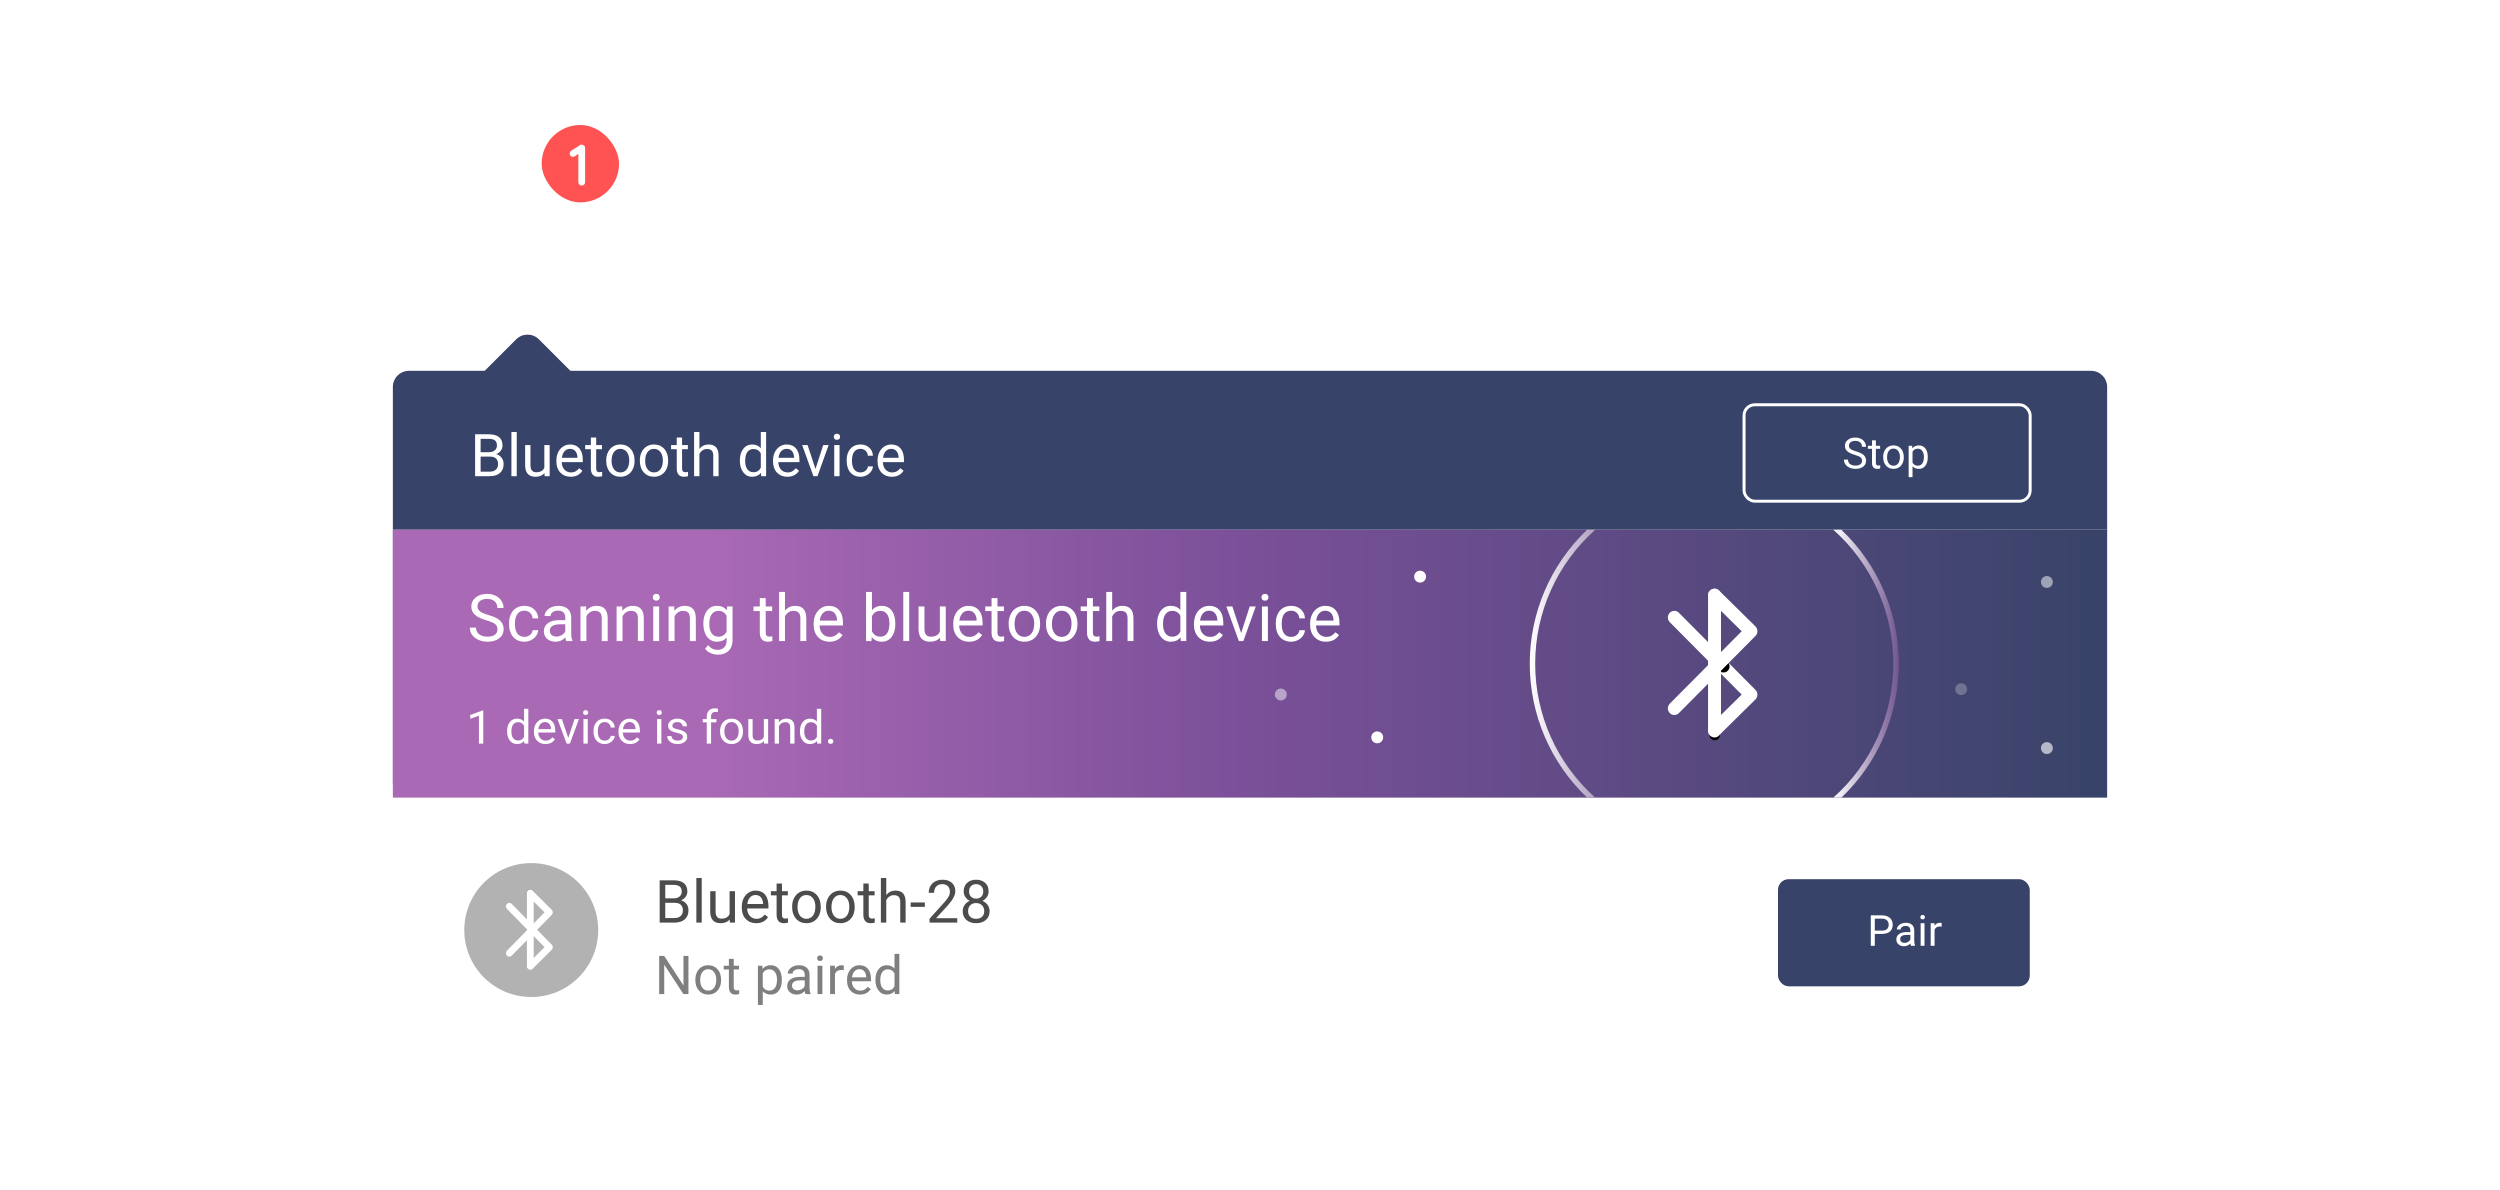 <?xml version="1.0" encoding="UTF-8"?>
<svg width="420px" height="200px" viewBox="0 0 420 200" version="1.1" xmlns="http://www.w3.org/2000/svg" xmlns:xlink="http://www.w3.org/1999/xlink">
    <!-- Generator: Sketch 46.2 (44496) - http://www.bohemiancoding.com/sketch -->
    <title>genius_pic_bluetooth</title>
    <desc>Created with Sketch.</desc>
    <defs>
        <path d="M0,0 L288,0 L288,87.24 L288,87.24 C288,88.731 286.791,89.94 285.3,89.94 L2.7,89.94 L2.7,89.94 C1.209,89.94 2.45604601e-14,88.731 1.64313008e-14,87.24 L0,0 Z" id="path-1"></path>
        <linearGradient x1="100%" y1="50%" x2="18.178%" y2="50%" id="linearGradient-3">
            <stop stop-color="#374368" offset="0%"></stop>
            <stop stop-color="#7C509A" offset="62.493%"></stop>
            <stop stop-color="#AA69B5" offset="100%"></stop>
        </linearGradient>
        <rect id="path-4" x="0" y="0" width="288" height="45"></rect>
        <linearGradient x1="53.73%" y1="0%" x2="4.963%" y2="97.181%" id="linearGradient-6">
            <stop stop-color="#FFFFFF" offset="0%"></stop>
            <stop stop-color="#FFFFFF" offset="100%"></stop>
        </linearGradient>
        <rect id="path-7" x="6.974" y="21.448" width="1.785" height="3.024" rx="0.892"></rect>
        <filter x="-196.1%" y="-82.7%" width="492.2%" height="331.5%" filterUnits="objectBoundingBox" id="filter-8">
            <feOffset dx="0" dy="1" in="SourceAlpha" result="shadowOffsetOuter1"></feOffset>
            <feGaussianBlur stdDeviation="1" in="shadowOffsetOuter1" result="shadowBlurOuter1"></feGaussianBlur>
            <feColorMatrix values="0 0 0 0 0   0 0 0 0 0   0 0 0 0 0  0 0 0 0.5 0" type="matrix" in="shadowBlurOuter1"></feColorMatrix>
        </filter>
        <rect id="path-9" x="6.974" y="8.848" width="1.785" height="3.024" rx="0.892"></rect>
        <filter x="-196.1%" y="-82.7%" width="492.2%" height="331.5%" filterUnits="objectBoundingBox" id="filter-10">
            <feOffset dx="0" dy="1" in="SourceAlpha" result="shadowOffsetOuter1"></feOffset>
            <feGaussianBlur stdDeviation="1" in="shadowOffsetOuter1" result="shadowBlurOuter1"></feGaussianBlur>
            <feColorMatrix values="0 0 0 0 0   0 0 0 0 0   0 0 0 0 0  0 0 0 0.5 0" type="matrix" in="shadowBlurOuter1"></feColorMatrix>
        </filter>
        <rect id="path-11" x="7.458" y="11.001" width="2.071" height="2.447" rx="1.035"></rect>
        <filter x="-386.4%" y="-286.1%" width="872.7%" height="753.9%" filterUnits="objectBoundingBox" id="filter-12">
            <feOffset dx="0" dy="1" in="SourceAlpha" result="shadowOffsetOuter1"></feOffset>
            <feGaussianBlur stdDeviation="2.5" in="shadowOffsetOuter1" result="shadowBlurOuter1"></feGaussianBlur>
            <feColorMatrix values="0 0 0 0 0   0 0 0 0 0   0 0 0 0 0  0 0 0 0.5 0" type="matrix" in="shadowBlurOuter1"></feColorMatrix>
        </filter>
        <linearGradient x1="50%" y1="4.009%" x2="50%" y2="94.949%" id="linearGradient-13">
            <stop stop-color="#FFFFFF" offset="0%"></stop>
            <stop stop-color="#FFFFFF" offset="100%"></stop>
        </linearGradient>
        <rect id="path-14" x="7.578" y="0.307" width="1.53" height="3.276" rx="0.765"></rect>
        <filter x="-228.8%" y="-76.3%" width="557.5%" height="313.7%" filterUnits="objectBoundingBox" id="filter-15">
            <feOffset dx="0" dy="1" in="SourceAlpha" result="shadowOffsetOuter1"></feOffset>
            <feGaussianBlur stdDeviation="1" in="shadowOffsetOuter1" result="shadowBlurOuter1"></feGaussianBlur>
            <feColorMatrix values="0 0 0 0 0   0 0 0 0 0   0 0 0 0 0  0 0 0 0.5 0" type="matrix" in="shadowBlurOuter1"></feColorMatrix>
        </filter>
        <rect id="path-16" x="7.684" y="10.946" width="1.94" height="3.276" rx="0.97"></rect>
        <filter x="-180.4%" y="-76.3%" width="460.8%" height="313.7%" filterUnits="objectBoundingBox" id="filter-17">
            <feOffset dx="0" dy="1" in="SourceAlpha" result="shadowOffsetOuter1"></feOffset>
            <feGaussianBlur stdDeviation="1" in="shadowOffsetOuter1" result="shadowBlurOuter1"></feGaussianBlur>
            <feColorMatrix values="0 0 0 0 0   0 0 0 0 0   0 0 0 0 0  0 0 0 0.5 0" type="matrix" in="shadowBlurOuter1"></feColorMatrix>
        </filter>
        <linearGradient x1="58.991%" y1="6.569%" x2="0%" y2="96.769%" id="linearGradient-18">
            <stop stop-color="#FFFFFF" offset="0%"></stop>
            <stop stop-color="#FFFFFF" offset="100%"></stop>
        </linearGradient>
        <linearGradient x1="180.836%" y1="40.174%" x2="0%" y2="40.174%" id="linearGradient-19">
            <stop stop-color="#71568F" offset="0%"></stop>
            <stop stop-color="#FFFFFF" offset="100%"></stop>
        </linearGradient>
        <linearGradient x1="0%" y1="50%" x2="100%" y2="50%" id="linearGradient-20">
            <stop stop-color="#71568F" offset="0%"></stop>
            <stop stop-color="#FFFFFF" offset="100%"></stop>
        </linearGradient>
    </defs>
    <g id="slice" stroke="none" stroke-width="1" fill="none" fill-rule="evenodd">
        <g id="genius_pic_bluetooth">
            <g id="Group-32" transform="translate(66, 21)">
                <g id="Form-Base" transform="translate(0, 35)">
                    <path d="M0,33.3 L270,33.3 L270,75.6 L270,75.6 C270,77.091 268.791,78.3 267.3,78.3 L2.7,78.3 L2.7,78.3 C1.209,78.3 1.75020947e-14,77.091 1.73194792e-14,75.6 L0,33.3 Z" id="Base" fill="#4B5266"></path>
                    <path d="M29.828,27.218 L285.3,27.218 C286.791,27.218 288,26.009 288,24.518 L288,24.518 L288,0.218 L0,0.218 L1.73194792e-14,24.518 C1.75020947e-14,26.009 1.209,27.218 2.7,27.218 L15.428,27.218 L20.719,32.509 C21.773,33.564 23.483,33.564 24.537,32.509 L29.341,27.705 L29.828,27.218 Z" id="Top-Bar" fill="#374368" transform="translate(144, 16.759) scale(1, -1) translate(-144, -16.759) "></path>
                </g>
                <g id="Top-Bar" transform="translate(13, 51)" fill="#FFFFFF">
                    <path d="M0.817,8 L0.817,0.962 L3.118,0.962 C3.882,0.962 4.456,1.12 4.841,1.435 C5.226,1.751 5.419,2.219 5.419,2.837 C5.419,3.166 5.325,3.457 5.139,3.71 C4.952,3.963 4.697,4.159 4.375,4.297 C4.755,4.404 5.056,4.606 5.276,4.904 C5.497,5.202 5.607,5.557 5.607,5.97 C5.607,6.601 5.403,7.098 4.994,7.459 C4.584,7.82 4.006,8 3.258,8 L0.817,8 Z M1.745,4.708 L1.745,7.241 L3.277,7.241 C3.709,7.241 4.05,7.129 4.3,6.905 C4.55,6.681 4.674,6.373 4.674,5.979 C4.674,5.132 4.214,4.708 3.292,4.708 L1.745,4.708 Z M1.745,3.964 L3.147,3.964 C3.553,3.964 3.878,3.862 4.121,3.659 C4.364,3.456 4.486,3.181 4.486,2.832 C4.486,2.446 4.373,2.165 4.148,1.989 C3.922,1.813 3.579,1.725 3.118,1.725 L1.745,1.725 L1.745,3.964 Z M7.812,8 L6.917,8 L6.917,0.575 L7.812,0.575 L7.812,8 Z M12.472,7.483 C12.124,7.892 11.613,8.097 10.939,8.097 C10.382,8.097 9.957,7.935 9.666,7.611 C9.374,7.287 9.226,6.808 9.223,6.173 L9.223,2.77 L10.118,2.77 L10.118,6.149 C10.118,6.941 10.44,7.338 11.084,7.338 C11.768,7.338 12.222,7.083 12.448,6.574 L12.448,2.77 L13.342,2.77 L13.342,8 L12.491,8 L12.472,7.483 Z M16.871,8.097 C16.162,8.097 15.585,7.864 15.14,7.398 C14.695,6.932 14.473,6.31 14.473,5.53 L14.473,5.365 C14.473,4.847 14.572,4.383 14.77,3.976 C14.968,3.568 15.246,3.249 15.602,3.019 C15.958,2.788 16.344,2.673 16.759,2.673 C17.439,2.673 17.968,2.897 18.345,3.345 C18.722,3.793 18.911,4.434 18.911,5.269 L18.911,5.641 L15.367,5.641 C15.38,6.157 15.531,6.573 15.819,6.891 C16.108,7.208 16.474,7.367 16.919,7.367 C17.235,7.367 17.502,7.302 17.721,7.173 C17.941,7.044 18.132,6.874 18.297,6.661 L18.843,7.086 C18.405,7.76 17.747,8.097 16.871,8.097 Z M16.759,3.408 C16.398,3.408 16.096,3.539 15.851,3.802 C15.606,4.064 15.454,4.433 15.396,4.906 L18.016,4.906 L18.016,4.839 C17.99,4.384 17.868,4.032 17.649,3.782 C17.43,3.533 17.133,3.408 16.759,3.408 Z M21.158,1.503 L21.158,2.77 L22.135,2.77 L22.135,3.461 L21.158,3.461 L21.158,6.704 C21.158,6.914 21.202,7.071 21.289,7.176 C21.376,7.281 21.524,7.333 21.734,7.333 C21.837,7.333 21.979,7.314 22.159,7.275 L22.159,8 C21.924,8.064 21.695,8.097 21.473,8.097 C21.073,8.097 20.772,7.976 20.569,7.734 C20.366,7.492 20.264,7.149 20.264,6.704 L20.264,3.461 L19.312,3.461 L19.312,2.77 L20.264,2.77 L20.264,1.503 L21.158,1.503 Z M22.845,5.336 C22.845,4.824 22.946,4.363 23.148,3.954 C23.349,3.545 23.629,3.229 23.989,3.006 C24.348,2.784 24.758,2.673 25.219,2.673 C25.931,2.673 26.507,2.919 26.947,3.413 C27.387,3.906 27.607,4.561 27.607,5.38 L27.607,5.443 C27.607,5.952 27.509,6.409 27.314,6.813 C27.119,7.218 26.841,7.533 26.478,7.758 C26.116,7.984 25.699,8.097 25.229,8.097 C24.52,8.097 23.945,7.85 23.505,7.357 C23.065,6.864 22.845,6.211 22.845,5.399 L22.845,5.336 Z M23.745,5.443 C23.745,6.023 23.879,6.489 24.148,6.84 C24.417,7.191 24.777,7.367 25.229,7.367 C25.683,7.367 26.044,7.189 26.311,6.833 C26.579,6.476 26.713,5.978 26.713,5.336 C26.713,4.763 26.576,4.298 26.304,3.942 C26.032,3.586 25.67,3.408 25.219,3.408 C24.777,3.408 24.421,3.583 24.151,3.935 C23.88,4.286 23.745,4.789 23.745,5.443 Z M28.492,5.336 C28.492,4.824 28.592,4.363 28.794,3.954 C28.995,3.545 29.275,3.229 29.635,3.006 C29.994,2.784 30.404,2.673 30.865,2.673 C31.577,2.673 32.153,2.919 32.593,3.413 C33.033,3.906 33.253,4.561 33.253,5.38 L33.253,5.443 C33.253,5.952 33.155,6.409 32.961,6.813 C32.766,7.218 32.487,7.533 32.124,7.758 C31.762,7.984 31.345,8.097 30.875,8.097 C30.166,8.097 29.591,7.85 29.151,7.357 C28.711,6.864 28.492,6.211 28.492,5.399 L28.492,5.336 Z M29.391,5.443 C29.391,6.023 29.525,6.489 29.794,6.84 C30.063,7.191 30.423,7.367 30.875,7.367 C31.329,7.367 31.69,7.189 31.957,6.833 C32.225,6.476 32.359,5.978 32.359,5.336 C32.359,4.763 32.223,4.298 31.95,3.942 C31.678,3.586 31.316,3.408 30.865,3.408 C30.423,3.408 30.067,3.583 29.797,3.935 C29.526,4.286 29.391,4.789 29.391,5.443 Z M35.588,1.503 L35.588,2.77 L36.564,2.77 L36.564,3.461 L35.588,3.461 L35.588,6.704 C35.588,6.914 35.631,7.071 35.718,7.176 C35.805,7.281 35.954,7.333 36.163,7.333 C36.266,7.333 36.408,7.314 36.588,7.275 L36.588,8 C36.353,8.064 36.124,8.097 35.902,8.097 C35.502,8.097 35.201,7.976 34.998,7.734 C34.795,7.492 34.694,7.149 34.694,6.704 L34.694,3.461 L33.741,3.461 L33.741,2.77 L34.694,2.77 L34.694,1.503 L35.588,1.503 Z M38.503,3.403 C38.899,2.916 39.415,2.673 40.05,2.673 C41.155,2.673 41.712,3.297 41.722,4.544 L41.722,8 L40.828,8 L40.828,4.539 C40.825,4.162 40.738,3.883 40.569,3.703 C40.4,3.522 40.137,3.432 39.779,3.432 C39.489,3.432 39.234,3.509 39.015,3.664 C38.796,3.819 38.625,4.022 38.503,4.273 L38.503,8 L37.608,8 L37.608,0.575 L38.503,0.575 L38.503,3.403 Z M45.294,5.341 C45.294,4.539 45.485,3.894 45.865,3.405 C46.245,2.917 46.743,2.673 47.359,2.673 C47.971,2.673 48.456,2.882 48.814,3.301 L48.814,0.575 L49.708,0.575 L49.708,8 L48.886,8 L48.843,7.439 C48.485,7.878 47.987,8.097 47.349,8.097 C46.743,8.097 46.249,7.849 45.867,7.352 C45.485,6.856 45.294,6.208 45.294,5.409 L45.294,5.341 Z M46.189,5.443 C46.189,6.036 46.311,6.5 46.556,6.835 C46.801,7.17 47.139,7.338 47.571,7.338 C48.138,7.338 48.553,7.083 48.814,6.574 L48.814,4.171 C48.546,3.678 48.135,3.432 47.581,3.432 C47.143,3.432 46.801,3.601 46.556,3.939 C46.311,4.278 46.189,4.779 46.189,5.443 Z M53.266,8.097 C52.557,8.097 51.98,7.864 51.535,7.398 C51.09,6.932 50.868,6.31 50.868,5.53 L50.868,5.365 C50.868,4.847 50.967,4.383 51.165,3.976 C51.364,3.568 51.641,3.249 51.997,3.019 C52.353,2.788 52.739,2.673 53.154,2.673 C53.834,2.673 54.363,2.897 54.74,3.345 C55.117,3.793 55.306,4.434 55.306,5.269 L55.306,5.641 L51.762,5.641 C51.775,6.157 51.926,6.573 52.214,6.891 C52.503,7.208 52.869,7.367 53.314,7.367 C53.63,7.367 53.897,7.302 54.116,7.173 C54.336,7.044 54.527,6.874 54.692,6.661 L55.238,7.086 C54.8,7.76 54.142,8.097 53.266,8.097 Z M53.154,3.408 C52.794,3.408 52.491,3.539 52.246,3.802 C52.001,4.064 51.849,4.433 51.791,4.906 L54.411,4.906 L54.411,4.839 C54.386,4.384 54.263,4.032 54.044,3.782 C53.825,3.533 53.528,3.408 53.154,3.408 Z M58.003,6.787 L59.298,2.77 L60.212,2.77 L58.337,8 L57.655,8 L55.76,2.77 L56.674,2.77 L58.003,6.787 Z M62.044,8 L61.15,8 L61.15,2.77 L62.044,2.77 L62.044,8 Z M61.077,1.382 C61.077,1.237 61.122,1.115 61.21,1.015 C61.299,0.915 61.43,0.865 61.604,0.865 C61.778,0.865 61.91,0.915 62.001,1.015 C62.091,1.115 62.136,1.237 62.136,1.382 C62.136,1.527 62.091,1.648 62.001,1.745 C61.91,1.842 61.778,1.89 61.604,1.89 C61.43,1.89 61.299,1.842 61.21,1.745 C61.122,1.648 61.077,1.527 61.077,1.382 Z M65.573,7.367 C65.892,7.367 66.171,7.27 66.409,7.077 C66.648,6.883 66.78,6.642 66.806,6.352 L67.652,6.352 C67.635,6.651 67.532,6.937 67.342,7.207 C67.152,7.478 66.898,7.694 66.581,7.855 C66.263,8.016 65.927,8.097 65.573,8.097 C64.861,8.097 64.294,7.859 63.874,7.384 C63.453,6.908 63.243,6.258 63.243,5.433 L63.243,5.283 C63.243,4.774 63.336,4.321 63.523,3.925 C63.71,3.529 63.979,3.221 64.328,3.002 C64.678,2.783 65.091,2.673 65.568,2.673 C66.155,2.673 66.642,2.849 67.03,3.2 C67.419,3.551 67.626,4.007 67.652,4.568 L66.806,4.568 C66.78,4.229 66.652,3.952 66.421,3.734 C66.191,3.516 65.907,3.408 65.568,3.408 C65.114,3.408 64.762,3.571 64.512,3.898 C64.262,4.225 64.137,4.698 64.137,5.317 L64.137,5.486 C64.137,6.089 64.261,6.553 64.51,6.879 C64.758,7.204 65.112,7.367 65.573,7.367 Z M70.828,8.097 C70.119,8.097 69.542,7.864 69.097,7.398 C68.652,6.932 68.43,6.31 68.43,5.53 L68.43,5.365 C68.43,4.847 68.529,4.383 68.727,3.976 C68.925,3.568 69.203,3.249 69.559,3.019 C69.915,2.788 70.301,2.673 70.716,2.673 C71.396,2.673 71.925,2.897 72.302,3.345 C72.679,3.793 72.867,4.434 72.867,5.269 L72.867,5.641 L69.324,5.641 C69.337,6.157 69.488,6.573 69.776,6.891 C70.065,7.208 70.431,7.367 70.876,7.367 C71.192,7.367 71.459,7.302 71.678,7.173 C71.897,7.044 72.089,6.874 72.254,6.661 L72.8,7.086 C72.362,7.76 71.704,8.097 70.828,8.097 Z M70.716,3.408 C70.355,3.408 70.052,3.539 69.808,3.802 C69.563,4.064 69.411,4.433 69.353,4.906 L71.973,4.906 L71.973,4.839 C71.947,4.384 71.825,4.032 71.606,3.782 C71.387,3.533 71.09,3.408 70.716,3.408 Z" id="Bluetooth-device"></path>
                </g>
                <g id="１" transform="translate(0, 68)">
                    <g id="Illustration">
                        <mask id="mask-2" fill="white">
                            <use xlink:href="#path-1"></use>
                        </mask>
                        <use id="Mask" fill="#FFFFFF" xlink:href="#path-1"></use>
                    </g>
                </g>
                <g id="Group" transform="translate(227, 47)">
                    <rect id="Base" stroke="#FFFFFF" stroke-width="0.5" x="0" y="0" width="48.069" height="16.2" rx="1.8"></rect>
                    <path d="M18.603,8.418 C18.024,8.252 17.603,8.047 17.339,7.805 C17.075,7.562 16.944,7.263 16.944,6.907 C16.944,6.504 17.105,6.17 17.427,5.906 C17.749,5.643 18.168,5.511 18.684,5.511 C19.035,5.511 19.349,5.579 19.624,5.715 C19.9,5.851 20.113,6.038 20.264,6.277 C20.415,6.516 20.491,6.778 20.491,7.061 L19.812,7.061 C19.812,6.752 19.714,6.509 19.517,6.332 C19.32,6.155 19.042,6.066 18.684,6.066 C18.351,6.066 18.091,6.14 17.905,6.286 C17.719,6.433 17.626,6.636 17.626,6.896 C17.626,7.105 17.714,7.281 17.891,7.425 C18.068,7.569 18.369,7.701 18.795,7.821 C19.22,7.94 19.553,8.072 19.793,8.216 C20.033,8.36 20.211,8.529 20.327,8.721 C20.443,8.913 20.501,9.139 20.501,9.399 C20.501,9.814 20.34,10.146 20.016,10.396 C19.693,10.646 19.26,10.77 18.719,10.77 C18.367,10.77 18.039,10.703 17.735,10.568 C17.43,10.433 17.195,10.249 17.03,10.014 C16.864,9.78 16.782,9.514 16.782,9.216 L17.46,9.216 C17.46,9.526 17.575,9.77 17.803,9.949 C18.032,10.129 18.337,10.218 18.719,10.218 C19.075,10.218 19.348,10.146 19.538,10 C19.728,9.855 19.823,9.657 19.823,9.406 C19.823,9.155 19.735,8.962 19.559,8.824 C19.383,8.687 19.065,8.552 18.603,8.418 Z M22.147,5.975 L22.147,6.896 L22.857,6.896 L22.857,7.399 L22.147,7.399 L22.147,9.758 C22.147,9.91 22.178,10.024 22.242,10.101 C22.305,10.177 22.413,10.215 22.565,10.215 C22.64,10.215 22.743,10.201 22.874,10.173 L22.874,10.7 C22.703,10.747 22.537,10.77 22.375,10.77 C22.085,10.77 21.865,10.682 21.718,10.507 C21.57,10.331 21.496,10.081 21.496,9.758 L21.496,7.399 L20.804,7.399 L20.804,6.896 L21.496,6.896 L21.496,5.975 L22.147,5.975 Z M23.374,8.763 C23.374,8.39 23.447,8.055 23.593,7.757 C23.74,7.46 23.944,7.23 24.205,7.068 C24.466,6.907 24.765,6.826 25.1,6.826 C25.618,6.826 26.037,7.005 26.357,7.364 C26.677,7.722 26.837,8.199 26.837,8.795 L26.837,8.84 C26.837,9.211 26.766,9.543 26.624,9.837 C26.482,10.131 26.279,10.36 26.016,10.524 C25.752,10.688 25.449,10.77 25.107,10.77 C24.591,10.77 24.173,10.591 23.854,10.232 C23.534,9.874 23.374,9.399 23.374,8.809 L23.374,8.763 Z M24.028,8.84 C24.028,9.262 24.125,9.601 24.321,9.856 C24.517,10.112 24.779,10.239 25.107,10.239 C25.437,10.239 25.7,10.11 25.894,9.851 C26.089,9.592 26.186,9.229 26.186,8.763 C26.186,8.346 26.087,8.008 25.889,7.749 C25.691,7.49 25.428,7.36 25.1,7.36 C24.779,7.36 24.52,7.488 24.323,7.743 C24.126,7.999 24.028,8.364 24.028,8.84 Z M30.865,8.84 C30.865,9.419 30.733,9.886 30.468,10.239 C30.203,10.593 29.845,10.77 29.392,10.77 C28.931,10.77 28.567,10.624 28.303,10.331 L28.303,12.162 L27.652,12.162 L27.652,6.896 L28.246,6.896 L28.278,7.318 C28.543,6.99 28.911,6.826 29.382,6.826 C29.839,6.826 30.2,6.998 30.466,7.343 C30.732,7.687 30.865,8.166 30.865,8.78 L30.865,8.84 Z M30.215,8.766 C30.215,8.337 30.124,7.999 29.941,7.75 C29.758,7.502 29.507,7.378 29.188,7.378 C28.795,7.378 28.499,7.552 28.303,7.902 L28.303,9.719 C28.497,10.066 28.795,10.239 29.196,10.239 C29.507,10.239 29.755,10.116 29.939,9.869 C30.123,9.621 30.215,9.254 30.215,8.766 Z" id="Stop" fill="#FFFFFF"></path>
                </g>
                <g id="status" transform="translate(0, 68)">
                    <g id="Oval-4">
                        <mask id="mask-5" fill="white">
                            <use xlink:href="#path-4"></use>
                        </mask>
                        <use id="Mask" fill="url(#linearGradient-3)" xlink:href="#path-4"></use>
                        <g id="Group-22" mask="url(#mask-5)">
                            <g transform="translate(214.2, 9.9)">
                                <path d="M12.401,10.868 L0.326,23.03 C-0.103,23.462 -0.109,24.168 0.311,24.607 C0.732,25.047 1.42,25.054 1.849,24.622 L14.723,11.655 C15.16,11.214 15.156,10.49 14.714,10.055 L8.601,4.029 C8.168,3.602 7.48,3.616 7.064,4.061 C6.648,4.505 6.662,5.211 7.095,5.638 L12.401,10.868 Z" id="Path-5" fill="url(#linearGradient-6)" fill-rule="nonzero" transform="translate(7.524, 14.33) scale(1, -1) translate(-7.524, -14.33) "></path>
                                <g id="Rectangle-23" fill="none">
                                    <use fill="black" fill-opacity="1" filter="url(#filter-8)" xlink:href="#path-7"></use>
                                    <use fill="#855C9C" fill-rule="evenodd" xlink:href="#path-7"></use>
                                </g>
                                <g id="Rectangle-23" fill="none">
                                    <use fill="black" fill-opacity="1" filter="url(#filter-10)" xlink:href="#path-9"></use>
                                    <use fill="#855C9C" fill-rule="evenodd" xlink:href="#path-9"></use>
                                </g>
                                <g id="Rectangle-23" fill="none" transform="translate(8.494, 12.225) rotate(-45) translate(-8.494, -12.225) ">
                                    <use fill="black" fill-opacity="1" filter="url(#filter-12)" xlink:href="#path-11"></use>
                                    <use fill="#855C9C" fill-rule="evenodd" xlink:href="#path-11"></use>
                                </g>
                                <path d="M6.753,1.115 L6.753,23.879 C6.753,24.495 7.239,24.994 7.84,24.994 C8.44,24.994 8.927,24.495 8.927,23.879 L8.927,1.115 C8.927,0.499 8.44,0 7.84,0 C7.239,0 6.753,0.499 6.753,1.115 Z" id="Path-6" fill="url(#linearGradient-13)" fill-rule="nonzero"></path>
                                <g id="Rectangle-23" fill="none" transform="translate(8.343, 1.945) rotate(-45) translate(-8.343, -1.945) ">
                                    <use fill="black" fill-opacity="1" filter="url(#filter-15)" xlink:href="#path-14"></use>
                                    <use fill="#855C9C" fill-rule="evenodd" xlink:href="#path-14"></use>
                                </g>
                                <g id="Rectangle-23" fill="none" transform="translate(8.654, 12.584) rotate(-315) translate(-8.654, -12.584) ">
                                    <use fill="black" fill-opacity="1" filter="url(#filter-17)" xlink:href="#path-16"></use>
                                    <use fill="#855C9C" fill-rule="evenodd" xlink:href="#path-16"></use>
                                </g>
                                <path d="M12.401,7.15 L0.326,19.312 C-0.103,19.744 -0.109,20.45 0.311,20.889 C0.732,21.329 1.42,21.336 1.849,20.904 L14.723,7.937 C15.16,7.496 15.156,6.772 14.714,6.336 L8.601,0.311 C8.168,-0.116 7.48,-0.102 7.064,0.343 C6.648,0.787 6.662,1.493 7.095,1.92 L12.401,7.15 Z" id="Path-5" fill="url(#linearGradient-18)" fill-rule="nonzero"></path>
                            </g>
                        </g>
                    </g>
                    <g id="Group-24" transform="translate(148.5, 7.2)" fill="#FFFFFF">
                        <circle id="Oval-5" opacity="0.482" cx="0.675" cy="20.475" r="1"></circle>
                        <circle id="Oval-5" cx="16.875" cy="27.675" r="1"></circle>
                        <circle id="Oval-5" opacity="0.245" cx="114.975" cy="19.575" r="1"></circle>
                        <circle id="Oval-5" opacity="0.507" cx="129.375" cy="1.575" r="1"></circle>
                        <circle id="Oval-5" opacity="0.625" cx="129.375" cy="29.475" r="1"></circle>
                        <circle id="Oval-5" cx="24.075" cy="0.675" r="1"></circle>
                    </g>
                    <path d="M15.712,15.214 C14.827,14.96 14.184,14.648 13.781,14.277 C13.378,13.906 13.177,13.449 13.177,12.905 C13.177,12.289 13.423,11.779 13.915,11.377 C14.408,10.974 15.048,10.772 15.835,10.772 C16.373,10.772 16.851,10.876 17.272,11.084 C17.693,11.291 18.019,11.578 18.25,11.943 C18.481,12.308 18.596,12.708 18.596,13.141 L17.56,13.141 C17.56,12.668 17.409,12.297 17.108,12.026 C16.808,11.756 16.383,11.621 15.835,11.621 C15.327,11.621 14.93,11.733 14.646,11.957 C14.361,12.18 14.219,12.491 14.219,12.888 C14.219,13.207 14.354,13.477 14.624,13.697 C14.895,13.917 15.355,14.118 16.005,14.301 C16.655,14.484 17.163,14.685 17.53,14.905 C17.897,15.126 18.169,15.382 18.346,15.676 C18.524,15.97 18.612,16.315 18.612,16.713 C18.612,17.346 18.365,17.854 17.871,18.235 C17.377,18.617 16.716,18.807 15.889,18.807 C15.352,18.807 14.851,18.704 14.385,18.499 C13.92,18.293 13.561,18.011 13.308,17.653 C13.056,17.295 12.93,16.888 12.93,16.433 L13.966,16.433 C13.966,16.906 14.141,17.279 14.49,17.553 C14.839,17.827 15.305,17.964 15.889,17.964 C16.433,17.964 16.851,17.853 17.141,17.631 C17.431,17.409 17.576,17.107 17.576,16.723 C17.576,16.34 17.441,16.044 17.173,15.835 C16.904,15.625 16.417,15.418 15.712,15.214 Z M22.109,17.996 C22.463,17.996 22.773,17.889 23.038,17.674 C23.303,17.459 23.45,17.191 23.479,16.868 L24.418,16.868 C24.401,17.201 24.286,17.518 24.075,17.819 C23.863,18.12 23.581,18.36 23.229,18.539 C22.876,18.718 22.503,18.807 22.109,18.807 C21.318,18.807 20.688,18.543 20.221,18.015 C19.754,17.487 19.52,16.765 19.52,15.848 L19.52,15.681 C19.52,15.116 19.624,14.613 19.832,14.172 C20.039,13.732 20.337,13.39 20.726,13.146 C21.114,12.903 21.574,12.781 22.104,12.781 C22.755,12.781 23.297,12.976 23.728,13.367 C24.16,13.757 24.39,14.263 24.418,14.887 L23.479,14.887 C23.45,14.511 23.308,14.202 23.052,13.96 C22.795,13.718 22.479,13.597 22.104,13.597 C21.599,13.597 21.207,13.779 20.93,14.143 C20.652,14.506 20.514,15.032 20.514,15.719 L20.514,15.907 C20.514,16.577 20.652,17.092 20.927,17.454 C21.203,17.816 21.597,17.996 22.109,17.996 Z M29.124,18.7 C29.066,18.585 29.02,18.381 28.984,18.088 C28.522,18.568 27.971,18.807 27.33,18.807 C26.757,18.807 26.287,18.645 25.92,18.321 C25.553,17.997 25.369,17.586 25.369,17.089 C25.369,16.484 25.599,16.014 26.059,15.679 C26.519,15.344 27.167,15.177 28.001,15.177 L28.968,15.177 L28.968,14.72 C28.968,14.373 28.864,14.096 28.656,13.89 C28.449,13.684 28.142,13.581 27.738,13.581 C27.383,13.581 27.086,13.671 26.846,13.85 C26.606,14.029 26.486,14.246 26.486,14.5 L25.487,14.5 C25.487,14.21 25.59,13.93 25.796,13.659 C26.002,13.389 26.281,13.175 26.634,13.017 C26.987,12.86 27.374,12.781 27.797,12.781 C28.466,12.781 28.991,12.948 29.371,13.283 C29.75,13.618 29.947,14.079 29.961,14.666 L29.961,17.341 C29.961,17.875 30.029,18.299 30.166,18.614 L30.166,18.7 L29.124,18.7 Z M27.475,17.943 C27.786,17.943 28.082,17.862 28.361,17.701 C28.64,17.54 28.842,17.33 28.968,17.073 L28.968,15.88 L28.189,15.88 C26.972,15.88 26.363,16.236 26.363,16.949 C26.363,17.261 26.467,17.504 26.674,17.679 C26.882,17.855 27.149,17.943 27.475,17.943 Z M32.459,12.888 L32.491,13.619 C32.935,13.06 33.515,12.781 34.231,12.781 C35.46,12.781 36.079,13.474 36.09,14.86 L36.09,18.7 L35.096,18.7 L35.096,14.854 C35.093,14.435 34.997,14.126 34.809,13.925 C34.621,13.725 34.328,13.624 33.931,13.624 C33.608,13.624 33.326,13.71 33.082,13.882 C32.839,14.054 32.649,14.28 32.513,14.559 L32.513,18.7 L31.519,18.7 L31.519,12.888 L32.459,12.888 Z M38.528,12.888 L38.561,13.619 C39.005,13.06 39.585,12.781 40.301,12.781 C41.529,12.781 42.148,13.474 42.159,14.86 L42.159,18.7 L41.166,18.7 L41.166,14.854 C41.162,14.435 41.066,14.126 40.878,13.925 C40.69,13.725 40.397,13.624 40,13.624 C39.678,13.624 39.395,13.71 39.151,13.882 C38.908,14.054 38.718,14.28 38.582,14.559 L38.582,18.7 L37.588,18.7 L37.588,12.888 L38.528,12.888 Z M44.737,18.7 L43.744,18.7 L43.744,12.888 L44.737,12.888 L44.737,18.7 Z M43.663,11.347 C43.663,11.186 43.712,11.05 43.811,10.939 C43.909,10.828 44.055,10.772 44.249,10.772 C44.442,10.772 44.589,10.828 44.689,10.939 C44.789,11.05 44.839,11.186 44.839,11.347 C44.839,11.508 44.789,11.642 44.689,11.75 C44.589,11.857 44.442,11.911 44.249,11.911 C44.055,11.911 43.909,11.857 43.811,11.75 C43.712,11.642 43.663,11.508 43.663,11.347 Z M47.267,12.888 L47.299,13.619 C47.743,13.06 48.323,12.781 49.04,12.781 C50.268,12.781 50.887,13.474 50.898,14.86 L50.898,18.7 L49.904,18.7 L49.904,14.854 C49.901,14.435 49.805,14.126 49.617,13.925 C49.429,13.725 49.136,13.624 48.739,13.624 C48.417,13.624 48.134,13.71 47.89,13.882 C47.647,14.054 47.457,14.28 47.321,14.559 L47.321,18.7 L46.327,18.7 L46.327,12.888 L47.267,12.888 Z M52.16,15.746 C52.16,14.84 52.37,14.119 52.789,13.584 C53.208,13.049 53.763,12.781 54.454,12.781 C55.163,12.781 55.716,13.032 56.113,13.533 L56.162,12.888 L57.069,12.888 L57.069,18.56 C57.069,19.312 56.846,19.905 56.401,20.338 C55.955,20.771 55.356,20.988 54.604,20.988 C54.185,20.988 53.775,20.899 53.374,20.72 C52.973,20.54 52.667,20.295 52.456,19.984 L52.971,19.387 C53.397,19.914 53.918,20.177 54.534,20.177 C55.018,20.177 55.394,20.041 55.665,19.769 C55.935,19.497 56.07,19.114 56.07,18.619 L56.07,18.12 C55.673,18.578 55.13,18.807 54.443,18.807 C53.763,18.807 53.212,18.533 52.791,17.986 C52.371,17.438 52.16,16.691 52.16,15.746 Z M53.159,15.859 C53.159,16.514 53.293,17.029 53.562,17.403 C53.831,17.777 54.207,17.964 54.69,17.964 C55.317,17.964 55.777,17.679 56.07,17.11 L56.07,14.457 C55.766,13.902 55.309,13.624 54.701,13.624 C54.217,13.624 53.84,13.812 53.567,14.188 C53.295,14.564 53.159,15.121 53.159,15.859 Z M62.639,11.481 L62.639,12.888 L63.724,12.888 L63.724,13.657 L62.639,13.657 L62.639,17.261 C62.639,17.493 62.687,17.668 62.784,17.784 C62.881,17.901 63.046,17.959 63.278,17.959 C63.393,17.959 63.55,17.937 63.751,17.894 L63.751,18.7 C63.49,18.772 63.235,18.807 62.988,18.807 C62.544,18.807 62.209,18.673 61.984,18.405 C61.758,18.136 61.646,17.755 61.646,17.261 L61.646,13.657 L60.587,13.657 L60.587,12.888 L61.646,12.888 L61.646,11.481 L62.639,11.481 Z M65.878,13.592 C66.318,13.051 66.891,12.781 67.597,12.781 C68.825,12.781 69.444,13.474 69.455,14.86 L69.455,18.7 L68.461,18.7 L68.461,14.854 C68.458,14.435 68.362,14.126 68.174,13.925 C67.986,13.725 67.693,13.624 67.296,13.624 C66.974,13.624 66.691,13.71 66.447,13.882 C66.204,14.054 66.014,14.28 65.878,14.559 L65.878,18.7 L64.884,18.7 L64.884,10.45 L65.878,10.45 L65.878,13.592 Z M73.354,18.807 C72.567,18.807 71.926,18.549 71.432,18.031 C70.937,17.514 70.69,16.822 70.69,15.955 L70.69,15.773 C70.69,15.196 70.801,14.682 71.021,14.229 C71.241,13.776 71.549,13.421 71.945,13.165 C72.34,12.909 72.769,12.781 73.231,12.781 C73.986,12.781 74.574,13.03 74.993,13.528 C75.412,14.025 75.621,14.738 75.621,15.665 L75.621,16.079 L71.684,16.079 C71.698,16.652 71.866,17.115 72.186,17.467 C72.507,17.82 72.914,17.996 73.408,17.996 C73.759,17.996 74.056,17.925 74.3,17.782 C74.543,17.638 74.756,17.449 74.939,17.212 L75.546,17.685 C75.059,18.433 74.328,18.807 73.354,18.807 Z M73.231,13.597 C72.83,13.597 72.493,13.743 72.221,14.035 C71.949,14.327 71.781,14.736 71.716,15.262 L74.627,15.262 L74.627,15.187 C74.599,14.682 74.463,14.291 74.219,14.014 C73.976,13.736 73.646,13.597 73.231,13.597 Z M84.414,15.859 C84.414,16.747 84.209,17.46 83.801,17.999 C83.393,18.538 82.845,18.807 82.158,18.807 C81.424,18.807 80.856,18.548 80.455,18.029 L80.407,18.7 L79.494,18.7 L79.494,10.45 L80.487,10.45 L80.487,13.528 C80.888,13.03 81.442,12.781 82.147,12.781 C82.852,12.781 83.406,13.048 83.809,13.581 C84.212,14.115 84.414,14.845 84.414,15.773 L84.414,15.859 Z M83.42,15.746 C83.42,15.069 83.289,14.546 83.028,14.178 C82.766,13.809 82.39,13.624 81.9,13.624 C81.245,13.624 80.774,13.929 80.487,14.537 L80.487,17.051 C80.792,17.66 81.266,17.964 81.911,17.964 C82.387,17.964 82.757,17.78 83.022,17.411 C83.287,17.042 83.42,16.487 83.42,15.746 Z M86.745,18.7 L85.751,18.7 L85.751,10.45 L86.745,10.45 L86.745,18.7 Z M91.922,18.125 C91.536,18.58 90.968,18.807 90.22,18.807 C89.6,18.807 89.129,18.627 88.804,18.268 C88.48,17.908 88.317,17.375 88.313,16.67 L88.313,12.888 L89.307,12.888 L89.307,16.643 C89.307,17.524 89.665,17.964 90.381,17.964 C91.14,17.964 91.645,17.681 91.896,17.116 L91.896,12.888 L92.889,12.888 L92.889,18.7 L91.944,18.7 L91.922,18.125 Z M96.81,18.807 C96.022,18.807 95.381,18.549 94.887,18.031 C94.393,17.514 94.146,16.822 94.146,15.955 L94.146,15.773 C94.146,15.196 94.256,14.682 94.476,14.229 C94.697,13.776 95.004,13.421 95.4,13.165 C95.796,12.909 96.225,12.781 96.687,12.781 C97.442,12.781 98.029,13.03 98.448,13.528 C98.867,14.025 99.077,14.738 99.077,15.665 L99.077,16.079 L95.14,16.079 C95.154,16.652 95.321,17.115 95.642,17.467 C95.962,17.82 96.37,17.996 96.864,17.996 C97.215,17.996 97.512,17.925 97.755,17.782 C97.999,17.638 98.212,17.449 98.395,17.212 L99.001,17.685 C98.514,18.433 97.784,18.807 96.81,18.807 Z M96.687,13.597 C96.285,13.597 95.949,13.743 95.677,14.035 C95.405,14.327 95.236,14.736 95.172,15.262 L98.083,15.262 L98.083,15.187 C98.054,14.682 97.918,14.291 97.675,14.014 C97.431,13.736 97.102,13.597 96.687,13.597 Z M101.574,11.481 L101.574,12.888 L102.659,12.888 L102.659,13.657 L101.574,13.657 L101.574,17.261 C101.574,17.493 101.623,17.668 101.719,17.784 C101.816,17.901 101.981,17.959 102.213,17.959 C102.328,17.959 102.486,17.937 102.686,17.894 L102.686,18.7 C102.425,18.772 102.17,18.807 101.923,18.807 C101.479,18.807 101.145,18.673 100.919,18.405 C100.693,18.136 100.581,17.755 100.581,17.261 L100.581,13.657 L99.522,13.657 L99.522,12.888 L100.581,12.888 L100.581,11.481 L101.574,11.481 Z M103.449,15.741 C103.449,15.171 103.561,14.659 103.784,14.204 C104.008,13.75 104.32,13.399 104.719,13.152 C105.118,12.905 105.574,12.781 106.086,12.781 C106.877,12.781 107.517,13.055 108.006,13.603 C108.495,14.151 108.739,14.879 108.739,15.789 L108.739,15.859 C108.739,16.424 108.631,16.932 108.414,17.381 C108.198,17.831 107.888,18.181 107.485,18.431 C107.082,18.682 106.619,18.807 106.097,18.807 C105.309,18.807 104.671,18.533 104.182,17.986 C103.693,17.438 103.449,16.713 103.449,15.81 L103.449,15.741 Z M104.448,15.859 C104.448,16.503 104.597,17.021 104.896,17.411 C105.195,17.801 105.595,17.996 106.097,17.996 C106.602,17.996 107.003,17.799 107.3,17.403 C107.597,17.007 107.746,16.453 107.746,15.741 C107.746,15.103 107.594,14.587 107.292,14.191 C106.989,13.795 106.587,13.597 106.086,13.597 C105.595,13.597 105.2,13.793 104.899,14.183 C104.598,14.573 104.448,15.132 104.448,15.859 Z M109.722,15.741 C109.722,15.171 109.834,14.659 110.058,14.204 C110.282,13.75 110.593,13.399 110.992,13.152 C111.392,12.905 111.847,12.781 112.359,12.781 C113.151,12.781 113.791,13.055 114.28,13.603 C114.768,14.151 115.013,14.879 115.013,15.789 L115.013,15.859 C115.013,16.424 114.904,16.932 114.688,17.381 C114.471,17.831 114.161,18.181 113.759,18.431 C113.356,18.682 112.893,18.807 112.37,18.807 C111.582,18.807 110.944,18.533 110.455,17.986 C109.967,17.438 109.722,16.713 109.722,15.81 L109.722,15.741 Z M110.721,15.859 C110.721,16.503 110.871,17.021 111.17,17.411 C111.469,17.801 111.869,17.996 112.37,17.996 C112.875,17.996 113.276,17.799 113.573,17.403 C113.87,17.007 114.019,16.453 114.019,15.741 C114.019,15.103 113.868,14.587 113.565,14.191 C113.263,13.795 112.861,13.597 112.359,13.597 C111.869,13.597 111.473,13.793 111.172,14.183 C110.872,14.573 110.721,15.132 110.721,15.859 Z M117.607,11.481 L117.607,12.888 L118.692,12.888 L118.692,13.657 L117.607,13.657 L117.607,17.261 C117.607,17.493 117.655,17.668 117.752,17.784 C117.849,17.901 118.013,17.959 118.246,17.959 C118.361,17.959 118.518,17.937 118.719,17.894 L118.719,18.7 C118.457,18.772 118.203,18.807 117.956,18.807 C117.512,18.807 117.177,18.673 116.952,18.405 C116.726,18.136 116.613,17.755 116.613,17.261 L116.613,13.657 L115.555,13.657 L115.555,12.888 L116.613,12.888 L116.613,11.481 L117.607,11.481 Z M120.846,13.592 C121.286,13.051 121.859,12.781 122.564,12.781 C123.793,12.781 124.412,13.474 124.423,14.86 L124.423,18.7 L123.429,18.7 L123.429,14.854 C123.426,14.435 123.33,14.126 123.142,13.925 C122.954,13.725 122.661,13.624 122.264,13.624 C121.941,13.624 121.659,13.71 121.415,13.882 C121.172,14.054 120.982,14.28 120.846,14.559 L120.846,18.7 L119.852,18.7 L119.852,10.45 L120.846,10.45 L120.846,13.592 Z M128.392,15.746 C128.392,14.854 128.603,14.137 129.026,13.595 C129.448,13.052 130.002,12.781 130.686,12.781 C131.366,12.781 131.905,13.014 132.302,13.479 L132.302,10.45 L133.296,10.45 L133.296,18.7 L132.383,18.7 L132.334,18.077 C131.937,18.564 131.384,18.807 130.675,18.807 C130.002,18.807 129.453,18.532 129.029,17.98 C128.604,17.429 128.392,16.709 128.392,15.821 L128.392,15.746 Z M129.386,15.859 C129.386,16.518 129.522,17.033 129.794,17.406 C130.066,17.778 130.442,17.964 130.922,17.964 C131.552,17.964 132.012,17.681 132.302,17.116 L132.302,14.446 C132.005,13.898 131.549,13.624 130.933,13.624 C130.446,13.624 130.066,13.812 129.794,14.188 C129.522,14.564 129.386,15.121 129.386,15.859 Z M137.249,18.807 C136.461,18.807 135.82,18.549 135.326,18.031 C134.832,17.514 134.585,16.822 134.585,15.955 L134.585,15.773 C134.585,15.196 134.695,14.682 134.915,14.229 C135.135,13.776 135.443,13.421 135.839,13.165 C136.235,12.909 136.664,12.781 137.125,12.781 C137.881,12.781 138.468,13.03 138.887,13.528 C139.306,14.025 139.516,14.738 139.516,15.665 L139.516,16.079 L135.579,16.079 C135.593,16.652 135.76,17.115 136.081,17.467 C136.401,17.82 136.809,17.996 137.303,17.996 C137.654,17.996 137.951,17.925 138.194,17.782 C138.438,17.638 138.651,17.449 138.833,17.212 L139.44,17.685 C138.953,18.433 138.223,18.807 137.249,18.807 Z M137.125,13.597 C136.724,13.597 136.388,13.743 136.116,14.035 C135.844,14.327 135.675,14.736 135.611,15.262 L138.522,15.262 L138.522,15.187 C138.493,14.682 138.357,14.291 138.114,14.014 C137.87,13.736 137.541,13.597 137.125,13.597 Z M142.513,17.352 L143.952,12.888 L144.967,12.888 L142.883,18.7 L142.126,18.7 L140.021,12.888 L141.036,12.888 L142.513,17.352 Z M147.003,18.7 L146.009,18.7 L146.009,12.888 L147.003,12.888 L147.003,18.7 Z M145.929,11.347 C145.929,11.186 145.978,11.05 146.076,10.939 C146.175,10.828 146.321,10.772 146.514,10.772 C146.708,10.772 146.854,10.828 146.955,10.939 C147.055,11.05 147.105,11.186 147.105,11.347 C147.105,11.508 147.055,11.642 146.955,11.75 C146.854,11.857 146.708,11.911 146.514,11.911 C146.321,11.911 146.175,11.857 146.076,11.75 C145.978,11.642 145.929,11.508 145.929,11.347 Z M150.924,17.996 C151.278,17.996 151.588,17.889 151.853,17.674 C152.118,17.459 152.265,17.191 152.293,16.868 L153.233,16.868 C153.215,17.201 153.101,17.518 152.89,17.819 C152.678,18.12 152.396,18.36 152.044,18.539 C151.691,18.718 151.318,18.807 150.924,18.807 C150.132,18.807 149.503,18.543 149.036,18.015 C148.569,17.487 148.335,16.765 148.335,15.848 L148.335,15.681 C148.335,15.116 148.439,14.613 148.646,14.172 C148.854,13.732 149.152,13.39 149.541,13.146 C149.929,12.903 150.389,12.781 150.918,12.781 C151.57,12.781 152.112,12.976 152.543,13.367 C152.975,13.757 153.205,14.263 153.233,14.887 L152.293,14.887 C152.265,14.511 152.122,14.202 151.866,13.96 C151.61,13.718 151.294,13.597 150.918,13.597 C150.414,13.597 150.022,13.779 149.745,14.143 C149.467,14.506 149.329,15.032 149.329,15.719 L149.329,15.907 C149.329,16.577 149.466,17.092 149.742,17.454 C150.018,17.816 150.412,17.996 150.924,17.996 Z M156.762,18.807 C155.974,18.807 155.333,18.549 154.839,18.031 C154.345,17.514 154.098,16.822 154.098,15.955 L154.098,15.773 C154.098,15.196 154.208,14.682 154.428,14.229 C154.649,13.776 154.957,13.421 155.352,13.165 C155.748,12.909 156.177,12.781 156.639,12.781 C157.394,12.781 157.981,13.03 158.4,13.528 C158.819,14.025 159.029,14.738 159.029,15.665 L159.029,16.079 L155.092,16.079 C155.106,16.652 155.274,17.115 155.594,17.467 C155.914,17.82 156.322,17.996 156.816,17.996 C157.167,17.996 157.464,17.925 157.708,17.782 C157.951,17.638 158.164,17.449 158.347,17.212 L158.954,17.685 C158.467,18.433 157.736,18.807 156.762,18.807 Z M156.639,13.597 C156.238,13.597 155.901,13.743 155.629,14.035 C155.357,14.327 155.188,14.736 155.124,15.262 L158.035,15.262 L158.035,15.187 C158.007,14.682 157.87,14.291 157.627,14.014 C157.383,13.736 157.054,13.597 156.639,13.597 Z" id="Scanning-the-bluetoo" fill="#FFFFFF"></path>
                </g>
                <path d="M15.187,103.924 L14.459,103.924 L14.459,99.233 L13,99.754 L13,99.115 L15.073,98.358 L15.187,98.358 L15.187,103.924 Z M19.188,101.831 C19.188,101.2 19.342,100.692 19.65,100.308 C19.958,99.923 20.361,99.731 20.859,99.731 C21.354,99.731 21.747,99.896 22.036,100.226 L22.036,98.08 L22.76,98.08 L22.76,103.924 L22.095,103.924 L22.06,103.483 C21.77,103.828 21.367,104 20.851,104 C20.361,104 19.961,103.805 19.652,103.414 C19.343,103.023 19.188,102.514 19.188,101.885 L19.188,101.831 Z M19.912,101.911 C19.912,102.378 20.011,102.743 20.209,103.007 C20.408,103.271 20.681,103.403 21.031,103.403 C21.49,103.403 21.825,103.202 22.036,102.802 L22.036,100.911 C21.82,100.523 21.487,100.328 21.039,100.328 C20.684,100.328 20.408,100.462 20.209,100.728 C20.011,100.994 19.912,101.389 19.912,101.911 Z M25.639,104 C25.065,104 24.598,103.817 24.238,103.45 C23.879,103.084 23.699,102.594 23.699,101.98 L23.699,101.85 C23.699,101.442 23.779,101.077 23.939,100.757 C24.1,100.436 24.324,100.185 24.612,100.003 C24.9,99.822 25.213,99.731 25.549,99.731 C26.099,99.731 26.527,99.907 26.832,100.26 C27.137,100.613 27.29,101.117 27.29,101.774 L27.29,102.067 L24.422,102.067 C24.433,102.473 24.555,102.801 24.788,103.051 C25.021,103.301 25.318,103.425 25.678,103.425 C25.934,103.425 26.15,103.375 26.327,103.273 C26.505,103.172 26.66,103.037 26.793,102.87 L27.235,103.205 C26.88,103.735 26.348,104 25.639,104 Z M25.549,100.309 C25.257,100.309 25.012,100.413 24.814,100.62 C24.615,100.826 24.493,101.116 24.446,101.489 L26.566,101.489 L26.566,101.436 C26.545,101.078 26.446,100.801 26.269,100.604 C26.091,100.408 25.851,100.309 25.549,100.309 Z M29.472,102.969 L30.521,99.807 L31.26,99.807 L29.742,103.924 L29.191,103.924 L27.657,99.807 L28.397,99.807 L29.472,102.969 Z M32.743,103.924 L32.019,103.924 L32.019,99.807 L32.743,99.807 L32.743,103.924 Z M31.96,98.715 C31.96,98.601 31.996,98.505 32.068,98.426 C32.14,98.347 32.246,98.308 32.387,98.308 C32.528,98.308 32.634,98.347 32.707,98.426 C32.78,98.505 32.817,98.601 32.817,98.715 C32.817,98.829 32.78,98.925 32.707,99.001 C32.634,99.077 32.528,99.115 32.387,99.115 C32.246,99.115 32.14,99.077 32.068,99.001 C31.996,98.925 31.96,98.829 31.96,98.715 Z M35.598,103.425 C35.856,103.425 36.082,103.349 36.275,103.197 C36.468,103.045 36.575,102.855 36.596,102.627 L37.28,102.627 C37.267,102.862 37.184,103.087 37.03,103.3 C36.876,103.513 36.671,103.683 36.414,103.81 C36.157,103.937 35.885,104 35.598,104 C35.022,104 34.564,103.813 34.223,103.439 C33.883,103.065 33.713,102.553 33.713,101.904 L33.713,101.786 C33.713,101.385 33.788,101.029 33.94,100.717 C34.091,100.405 34.308,100.162 34.591,99.99 C34.874,99.817 35.208,99.731 35.594,99.731 C36.069,99.731 36.463,99.869 36.778,100.146 C37.092,100.422 37.259,100.781 37.28,101.223 L36.596,101.223 C36.575,100.956 36.471,100.737 36.285,100.566 C36.098,100.395 35.868,100.309 35.594,100.309 C35.227,100.309 34.942,100.438 34.74,100.696 C34.538,100.953 34.436,101.325 34.436,101.812 L34.436,101.945 C34.436,102.42 34.537,102.785 34.738,103.041 C34.938,103.297 35.225,103.425 35.598,103.425 Z M39.85,104 C39.277,104 38.81,103.817 38.45,103.45 C38.09,103.084 37.91,102.594 37.91,101.98 L37.91,101.85 C37.91,101.442 37.99,101.077 38.151,100.757 C38.311,100.436 38.535,100.185 38.823,100.003 C39.112,99.822 39.424,99.731 39.76,99.731 C40.311,99.731 40.738,99.907 41.043,100.26 C41.349,100.613 41.501,101.117 41.501,101.774 L41.501,102.067 L38.634,102.067 C38.644,102.473 38.766,102.801 39,103.051 C39.233,103.301 39.53,103.425 39.889,103.425 C40.145,103.425 40.361,103.375 40.539,103.273 C40.716,103.172 40.871,103.037 41.004,102.87 L41.446,103.205 C41.092,103.735 40.56,104 39.85,104 Z M39.76,100.309 C39.468,100.309 39.223,100.413 39.025,100.62 C38.827,100.826 38.704,101.116 38.657,101.489 L40.777,101.489 L40.777,101.436 C40.757,101.078 40.657,100.801 40.48,100.604 C40.303,100.408 40.063,100.309 39.76,100.309 Z M45.108,103.924 L44.384,103.924 L44.384,99.807 L45.108,99.807 L45.108,103.924 Z M44.325,98.715 C44.325,98.601 44.361,98.505 44.433,98.426 C44.505,98.347 44.611,98.308 44.752,98.308 C44.893,98.308 45,98.347 45.073,98.426 C45.146,98.505 45.182,98.601 45.182,98.715 C45.182,98.829 45.146,98.925 45.073,99.001 C45,99.077 44.893,99.115 44.752,99.115 C44.611,99.115 44.505,99.077 44.433,99.001 C44.361,98.925 44.325,98.829 44.325,98.715 Z M48.73,102.832 C48.73,102.642 48.656,102.494 48.509,102.389 C48.362,102.283 48.105,102.193 47.738,102.117 C47.372,102.041 47.081,101.949 46.866,101.843 C46.651,101.736 46.492,101.609 46.389,101.462 C46.286,101.315 46.234,101.14 46.234,100.937 C46.234,100.6 46.381,100.315 46.674,100.081 C46.968,99.848 47.343,99.731 47.799,99.731 C48.279,99.731 48.668,99.852 48.967,100.093 C49.265,100.334 49.415,100.642 49.415,101.017 L48.687,101.017 C48.687,100.824 48.603,100.658 48.435,100.519 C48.266,100.379 48.055,100.309 47.799,100.309 C47.536,100.309 47.33,100.365 47.181,100.477 C47.032,100.588 46.958,100.734 46.958,100.914 C46.958,101.084 47.027,101.212 47.165,101.299 C47.304,101.385 47.553,101.467 47.914,101.546 C48.276,101.625 48.568,101.718 48.793,101.828 C49.017,101.937 49.183,102.068 49.291,102.221 C49.4,102.375 49.454,102.562 49.454,102.782 C49.454,103.15 49.302,103.445 49,103.667 C48.697,103.889 48.305,104 47.822,104 C47.483,104 47.184,103.942 46.923,103.825 C46.662,103.708 46.458,103.545 46.311,103.336 C46.163,103.127 46.09,102.9 46.09,102.657 L46.813,102.657 C46.826,102.893 46.923,103.08 47.105,103.218 C47.286,103.356 47.525,103.425 47.822,103.425 C48.096,103.425 48.316,103.372 48.482,103.264 C48.647,103.156 48.73,103.012 48.73,102.832 Z M52.736,103.924 L52.736,100.351 L52.067,100.351 L52.067,99.807 L52.736,99.807 L52.736,99.385 C52.736,98.944 52.857,98.602 53.099,98.361 C53.342,98.12 53.685,98 54.128,98 C54.295,98 54.461,98.022 54.625,98.065 L54.586,98.635 C54.463,98.613 54.333,98.601 54.195,98.601 C53.96,98.601 53.779,98.668 53.651,98.801 C53.523,98.934 53.459,99.125 53.459,99.373 L53.459,99.807 L54.363,99.807 L54.363,100.351 L53.459,100.351 L53.459,103.924 L52.736,103.924 Z M54.969,101.828 C54.969,101.424 55.051,101.062 55.214,100.739 C55.377,100.417 55.604,100.169 55.894,99.994 C56.185,99.819 56.517,99.731 56.89,99.731 C57.466,99.731 57.932,99.925 58.288,100.313 C58.644,100.701 58.822,101.217 58.822,101.862 L58.822,101.911 C58.822,102.312 58.743,102.672 58.586,102.99 C58.428,103.308 58.202,103.556 57.909,103.734 C57.616,103.911 57.279,104 56.898,104 C56.324,104 55.859,103.806 55.503,103.418 C55.147,103.03 54.969,102.516 54.969,101.877 L54.969,101.828 Z M55.697,101.911 C55.697,102.368 55.806,102.734 56.024,103.011 C56.241,103.287 56.533,103.425 56.898,103.425 C57.265,103.425 57.558,103.285 57.774,103.005 C57.99,102.725 58.099,102.332 58.099,101.828 C58.099,101.376 57.989,101.01 57.768,100.73 C57.548,100.45 57.255,100.309 56.89,100.309 C56.533,100.309 56.245,100.448 56.025,100.724 C55.806,101.001 55.697,101.396 55.697,101.911 Z M62.343,103.517 C62.061,103.839 61.648,104 61.103,104 C60.652,104 60.308,103.873 60.072,103.618 C59.836,103.363 59.717,102.985 59.714,102.486 L59.714,99.807 L60.438,99.807 L60.438,102.467 C60.438,103.091 60.699,103.403 61.22,103.403 C61.773,103.403 62.141,103.202 62.323,102.802 L62.323,99.807 L63.047,99.807 L63.047,103.924 L62.359,103.924 L62.343,103.517 Z M64.831,99.807 L64.854,100.325 C65.178,99.929 65.6,99.731 66.122,99.731 C67.016,99.731 67.467,100.222 67.475,101.204 L67.475,103.924 L66.752,103.924 L66.752,101.2 C66.749,100.903 66.679,100.684 66.542,100.542 C66.405,100.399 66.192,100.328 65.903,100.328 C65.668,100.328 65.462,100.389 65.285,100.511 C65.107,100.633 64.969,100.793 64.87,100.99 L64.87,103.924 L64.146,103.924 L64.146,99.807 L64.831,99.807 Z M68.391,101.831 C68.391,101.2 68.544,100.692 68.852,100.308 C69.16,99.923 69.563,99.731 70.061,99.731 C70.556,99.731 70.949,99.896 71.238,100.226 L71.238,98.08 L71.962,98.08 L71.962,103.924 L71.297,103.924 L71.262,103.483 C70.972,103.828 70.569,104 70.053,104 C69.563,104 69.163,103.805 68.854,103.414 C68.545,103.023 68.391,102.514 68.391,101.885 L68.391,101.831 Z M69.114,101.911 C69.114,102.378 69.213,102.743 69.412,103.007 C69.61,103.271 69.884,103.403 70.233,103.403 C70.692,103.403 71.027,103.202 71.238,102.802 L71.238,100.911 C71.022,100.523 70.689,100.328 70.241,100.328 C69.886,100.328 69.61,100.462 69.412,100.728 C69.213,100.994 69.114,101.389 69.114,101.911 Z M73.1,103.555 C73.1,103.433 73.137,103.332 73.212,103.25 C73.286,103.169 73.398,103.129 73.546,103.129 C73.695,103.129 73.808,103.169 73.885,103.25 C73.962,103.332 74,103.433 74,103.555 C74,103.672 73.962,103.769 73.885,103.848 C73.808,103.926 73.695,103.966 73.546,103.966 C73.398,103.966 73.286,103.926 73.212,103.848 C73.137,103.769 73.1,103.672 73.1,103.555 Z" id="1-device-is-found." fill="#FFFFFF"></path>
                <g id="1" transform="translate(12, 124)">
                    <g id="Group" transform="translate(220.7, 2.7)">
                        <rect id="Base" fill="#374368" x="0" y="0" width="42.3" height="18" rx="1.8"></rect>
                        <path d="M16.267,9.196 L16.267,11.2 L15.592,11.2 L15.592,6.081 L17.48,6.081 C18.04,6.081 18.479,6.224 18.797,6.51 C19.114,6.796 19.273,7.175 19.273,7.646 C19.273,8.143 19.118,8.525 18.807,8.794 C18.497,9.062 18.052,9.196 17.473,9.196 L16.267,9.196 Z M16.267,8.644 L17.48,8.644 C17.841,8.644 18.118,8.559 18.31,8.389 C18.502,8.219 18.598,7.974 18.598,7.653 C18.598,7.348 18.502,7.104 18.31,6.921 C18.118,6.739 17.854,6.644 17.519,6.637 L16.267,6.637 L16.267,8.644 Z M22.342,11.2 C22.305,11.125 22.274,10.991 22.251,10.799 C21.949,11.113 21.588,11.27 21.168,11.27 C20.793,11.27 20.486,11.164 20.245,10.952 C20.005,10.74 19.885,10.471 19.885,10.145 C19.885,9.749 20.036,9.442 20.337,9.222 C20.638,9.003 21.062,8.894 21.608,8.894 L22.24,8.894 L22.24,8.595 C22.24,8.368 22.172,8.187 22.037,8.052 C21.901,7.917 21.7,7.85 21.435,7.85 C21.203,7.85 21.009,7.908 20.852,8.025 C20.695,8.143 20.616,8.284 20.616,8.451 L19.962,8.451 C19.962,8.261 20.03,8.078 20.164,7.901 C20.299,7.724 20.482,7.584 20.713,7.48 C20.944,7.377 21.197,7.326 21.474,7.326 C21.912,7.326 22.256,7.435 22.504,7.654 C22.753,7.874 22.881,8.175 22.891,8.56 L22.891,10.311 C22.891,10.66 22.935,10.937 23.024,11.144 L23.024,11.2 L22.342,11.2 Z M21.263,10.704 C21.467,10.704 21.66,10.652 21.843,10.546 C22.026,10.441 22.158,10.304 22.24,10.135 L22.24,9.354 L21.731,9.354 C20.934,9.354 20.535,9.587 20.535,10.054 C20.535,10.258 20.603,10.417 20.739,10.532 C20.875,10.647 21.05,10.704 21.263,10.704 Z M24.617,11.2 L23.967,11.2 L23.967,7.396 L24.617,7.396 L24.617,11.2 Z M23.914,6.387 C23.914,6.282 23.946,6.193 24.011,6.12 C24.075,6.047 24.171,6.011 24.297,6.011 C24.424,6.011 24.52,6.047 24.585,6.12 C24.651,6.193 24.684,6.282 24.684,6.387 C24.684,6.493 24.651,6.58 24.585,6.651 C24.52,6.721 24.424,6.756 24.297,6.756 C24.171,6.756 24.075,6.721 24.011,6.651 C23.946,6.58 23.914,6.493 23.914,6.387 Z M27.496,7.98 C27.398,7.963 27.291,7.955 27.176,7.955 C26.75,7.955 26.46,8.137 26.308,8.5 L26.308,11.2 L25.658,11.2 L25.658,7.396 L26.29,7.396 L26.301,7.836 C26.514,7.496 26.817,7.326 27.208,7.326 C27.335,7.326 27.431,7.342 27.496,7.375 L27.496,7.98 Z" id="Pair" fill="#FFFFFF"></path>
                    </g>
                    <path d="M32.825,10 L32.825,2.891 L35.149,2.891 C35.921,2.891 36.501,3.05 36.89,3.369 C37.279,3.688 37.474,4.16 37.474,4.785 C37.474,5.117 37.379,5.411 37.19,5.667 C37.002,5.922 36.744,6.12 36.419,6.26 C36.803,6.367 37.107,6.571 37.33,6.873 C37.553,7.174 37.664,7.533 37.664,7.949 C37.664,8.587 37.457,9.089 37.044,9.453 C36.631,9.818 36.046,10 35.291,10 L32.825,10 Z M33.763,6.675 L33.763,9.233 L35.311,9.233 C35.747,9.233 36.091,9.12 36.343,8.894 C36.596,8.668 36.722,8.356 36.722,7.959 C36.722,7.103 36.256,6.675 35.325,6.675 L33.763,6.675 Z M33.763,5.923 L35.179,5.923 C35.589,5.923 35.917,5.82 36.163,5.615 C36.408,5.41 36.531,5.132 36.531,4.78 C36.531,4.39 36.417,4.106 36.189,3.928 C35.962,3.751 35.615,3.662 35.149,3.662 L33.763,3.662 L33.763,5.923 Z M39.891,10 L38.987,10 L38.987,2.5 L39.891,2.5 L39.891,10 Z M44.598,9.478 C44.246,9.891 43.73,10.098 43.05,10.098 C42.487,10.098 42.058,9.934 41.763,9.607 C41.469,9.28 41.32,8.796 41.316,8.154 L41.316,4.717 L42.22,4.717 L42.22,8.13 C42.22,8.931 42.545,9.331 43.196,9.331 C43.886,9.331 44.345,9.074 44.573,8.56 L44.573,4.717 L45.477,4.717 L45.477,10 L44.617,10 L44.598,9.478 Z M49.041,10.098 C48.325,10.098 47.742,9.862 47.293,9.392 C46.844,8.922 46.619,8.293 46.619,7.505 L46.619,7.339 C46.619,6.815 46.719,6.347 46.919,5.935 C47.12,5.523 47.4,5.201 47.759,4.968 C48.119,4.736 48.509,4.619 48.929,4.619 C49.616,4.619 50.149,4.845 50.53,5.298 C50.911,5.75 51.102,6.398 51.102,7.241 L51.102,7.617 L47.522,7.617 C47.535,8.138 47.688,8.559 47.979,8.879 C48.27,9.2 48.641,9.36 49.09,9.36 C49.409,9.36 49.679,9.295 49.9,9.165 C50.122,9.035 50.315,8.862 50.481,8.647 L51.033,9.077 C50.59,9.757 49.926,10.098 49.041,10.098 Z M48.929,5.361 C48.564,5.361 48.258,5.494 48.011,5.759 C47.763,6.025 47.61,6.396 47.552,6.875 L50.198,6.875 L50.198,6.807 C50.172,6.348 50.049,5.992 49.827,5.74 C49.606,5.487 49.306,5.361 48.929,5.361 Z M53.372,3.438 L53.372,4.717 L54.358,4.717 L54.358,5.415 L53.372,5.415 L53.372,8.691 C53.372,8.903 53.416,9.062 53.504,9.167 C53.592,9.273 53.742,9.326 53.953,9.326 C54.057,9.326 54.201,9.307 54.383,9.268 L54.383,10 C54.145,10.065 53.914,10.098 53.689,10.098 C53.286,10.098 52.981,9.976 52.776,9.731 C52.571,9.487 52.469,9.141 52.469,8.691 L52.469,5.415 L51.507,5.415 L51.507,4.717 L52.469,4.717 L52.469,3.438 L53.372,3.438 Z M55.076,7.31 C55.076,6.792 55.178,6.326 55.381,5.913 C55.585,5.5 55.868,5.181 56.231,4.956 C56.594,4.731 57.008,4.619 57.474,4.619 C58.193,4.619 58.775,4.868 59.219,5.366 C59.664,5.864 59.886,6.527 59.886,7.354 L59.886,7.417 C59.886,7.931 59.787,8.393 59.59,8.801 C59.393,9.21 59.112,9.528 58.746,9.756 C58.379,9.984 57.959,10.098 57.483,10.098 C56.767,10.098 56.187,9.849 55.743,9.351 C55.298,8.853 55.076,8.193 55.076,7.373 L55.076,7.31 Z M55.984,7.417 C55.984,8.003 56.12,8.473 56.392,8.828 C56.664,9.183 57.028,9.36 57.483,9.36 C57.942,9.36 58.307,9.181 58.577,8.821 C58.847,8.461 58.982,7.957 58.982,7.31 C58.982,6.73 58.845,6.261 58.57,5.901 C58.295,5.541 57.929,5.361 57.474,5.361 C57.028,5.361 56.668,5.539 56.395,5.894 C56.121,6.248 55.984,6.756 55.984,7.417 Z M60.779,7.31 C60.779,6.792 60.881,6.326 61.084,5.913 C61.288,5.5 61.571,5.181 61.934,4.956 C62.297,4.731 62.711,4.619 63.177,4.619 C63.896,4.619 64.478,4.868 64.922,5.366 C65.367,5.864 65.589,6.527 65.589,7.354 L65.589,7.417 C65.589,7.931 65.49,8.393 65.293,8.801 C65.097,9.21 64.815,9.528 64.449,9.756 C64.083,9.984 63.662,10.098 63.187,10.098 C62.47,10.098 61.89,9.849 61.446,9.351 C61.001,8.853 60.779,8.193 60.779,7.373 L60.779,7.31 Z M61.688,7.417 C61.688,8.003 61.823,8.473 62.095,8.828 C62.367,9.183 62.731,9.36 63.187,9.36 C63.646,9.36 64.01,9.181 64.28,8.821 C64.55,8.461 64.686,7.957 64.686,7.31 C64.686,6.73 64.548,6.261 64.273,5.901 C63.998,5.541 63.632,5.361 63.177,5.361 C62.731,5.361 62.371,5.539 62.098,5.894 C61.824,6.248 61.688,6.756 61.688,7.417 Z M67.947,3.438 L67.947,4.717 L68.934,4.717 L68.934,5.415 L67.947,5.415 L67.947,8.691 C67.947,8.903 67.991,9.062 68.079,9.167 C68.167,9.273 68.317,9.326 68.528,9.326 C68.632,9.326 68.776,9.307 68.958,9.268 L68.958,10 C68.72,10.065 68.489,10.098 68.265,10.098 C67.861,10.098 67.557,9.976 67.352,9.731 C67.146,9.487 67.044,9.141 67.044,8.691 L67.044,5.415 L66.082,5.415 L66.082,4.717 L67.044,4.717 L67.044,3.438 L67.947,3.438 Z M70.892,5.356 C71.292,4.865 71.813,4.619 72.454,4.619 C73.571,4.619 74.134,5.249 74.144,6.509 L74.144,10 L73.24,10 L73.24,6.504 C73.237,6.123 73.15,5.841 72.979,5.659 C72.808,5.477 72.542,5.386 72.181,5.386 C71.888,5.386 71.631,5.464 71.409,5.62 C71.188,5.776 71.015,5.981 70.892,6.235 L70.892,10 L69.988,10 L69.988,2.5 L70.892,2.5 L70.892,5.356 Z M77.376,7.349 L74.993,7.349 L74.993,6.611 L77.376,6.611 L77.376,7.349 Z M82.82,10 L78.162,10 L78.162,9.351 L80.623,6.616 C80.988,6.203 81.239,5.867 81.377,5.608 C81.516,5.349 81.585,5.081 81.585,4.805 C81.585,4.434 81.473,4.129 81.248,3.892 C81.023,3.654 80.724,3.535 80.35,3.535 C79.9,3.535 79.551,3.663 79.302,3.918 C79.053,4.174 78.929,4.53 78.929,4.985 L78.025,4.985 C78.025,4.331 78.236,3.802 78.658,3.398 C79.079,2.995 79.643,2.793 80.35,2.793 C81.01,2.793 81.533,2.966 81.917,3.313 C82.301,3.66 82.493,4.121 82.493,4.697 C82.493,5.397 82.047,6.23 81.155,7.197 L79.251,9.263 L82.82,9.263 L82.82,10 Z M88.089,4.746 C88.089,5.101 87.995,5.417 87.808,5.693 C87.621,5.97 87.368,6.187 87.049,6.343 C87.42,6.502 87.714,6.735 87.93,7.041 C88.147,7.347 88.255,7.694 88.255,8.081 C88.255,8.696 88.047,9.186 87.632,9.551 C87.217,9.915 86.671,10.098 85.994,10.098 C85.311,10.098 84.763,9.915 84.351,9.548 C83.939,9.182 83.733,8.693 83.733,8.081 C83.733,7.697 83.838,7.35 84.048,7.041 C84.258,6.732 84.549,6.497 84.92,6.338 C84.604,6.182 84.355,5.965 84.173,5.688 C83.991,5.412 83.899,5.098 83.899,4.746 C83.899,4.147 84.091,3.672 84.476,3.32 C84.86,2.969 85.366,2.793 85.994,2.793 C86.619,2.793 87.125,2.969 87.51,3.32 C87.896,3.672 88.089,4.147 88.089,4.746 Z M87.352,8.062 C87.352,7.664 87.225,7.34 86.973,7.09 C86.721,6.839 86.391,6.714 85.984,6.714 C85.577,6.714 85.251,6.838 85.005,7.085 C84.76,7.332 84.637,7.658 84.637,8.062 C84.637,8.465 84.756,8.783 84.996,9.014 C85.235,9.245 85.568,9.36 85.994,9.36 C86.417,9.36 86.749,9.244 86.99,9.011 C87.231,8.778 87.352,8.462 87.352,8.062 Z M85.994,3.535 C85.639,3.535 85.352,3.645 85.132,3.865 C84.913,4.084 84.803,4.383 84.803,4.761 C84.803,5.122 84.911,5.414 85.127,5.637 C85.344,5.86 85.633,5.972 85.994,5.972 C86.355,5.972 86.644,5.86 86.861,5.637 C87.077,5.414 87.186,5.122 87.186,4.761 C87.186,4.399 87.073,4.105 86.849,3.877 C86.624,3.649 86.339,3.535 85.994,3.535 Z" id="Bluetooth-28" fill="#4C4C4C"></path>
                    <path d="M37.66,22 L36.812,22 L33.591,17.069 L33.591,22 L32.743,22 L32.743,15.602 L33.591,15.602 L36.821,20.554 L36.821,15.602 L37.66,15.602 L37.66,22 Z M38.816,19.579 C38.816,19.113 38.907,18.694 39.091,18.322 C39.274,17.95 39.529,17.663 39.855,17.46 C40.182,17.258 40.555,17.157 40.974,17.157 C41.621,17.157 42.145,17.381 42.545,17.83 C42.945,18.278 43.145,18.874 43.145,19.618 L43.145,19.675 C43.145,20.138 43.056,20.553 42.879,20.921 C42.701,21.289 42.448,21.575 42.118,21.78 C41.789,21.985 41.41,22.088 40.982,22.088 C40.338,22.088 39.816,21.864 39.416,21.416 C39.016,20.967 38.816,20.374 38.816,19.636 L38.816,19.579 Z M39.633,19.675 C39.633,20.203 39.756,20.626 40,20.945 C40.245,21.265 40.572,21.424 40.982,21.424 C41.396,21.424 41.724,21.262 41.967,20.939 C42.21,20.615 42.332,20.162 42.332,19.579 C42.332,19.057 42.208,18.635 41.96,18.311 C41.713,17.987 41.384,17.825 40.974,17.825 C40.572,17.825 40.249,17.985 40.002,18.304 C39.756,18.624 39.633,19.081 39.633,19.675 Z M45.267,16.094 L45.267,17.245 L46.155,17.245 L46.155,17.874 L45.267,17.874 L45.267,20.822 C45.267,21.013 45.307,21.156 45.386,21.251 C45.465,21.346 45.6,21.394 45.79,21.394 C45.884,21.394 46.013,21.376 46.177,21.341 L46.177,22 C45.963,22.059 45.755,22.088 45.553,22.088 C45.189,22.088 44.916,21.978 44.731,21.758 C44.546,21.539 44.454,21.227 44.454,20.822 L44.454,17.874 L43.588,17.874 L43.588,17.245 L44.454,17.245 L44.454,16.094 L45.267,16.094 Z M53.349,19.675 C53.349,20.399 53.183,20.982 52.852,21.424 C52.521,21.867 52.073,22.088 51.507,22.088 C50.93,22.088 50.476,21.905 50.145,21.539 L50.145,23.828 L49.332,23.828 L49.332,17.245 L50.075,17.245 L50.114,17.772 C50.445,17.362 50.905,17.157 51.494,17.157 C52.065,17.157 52.517,17.373 52.85,17.803 C53.182,18.234 53.349,18.833 53.349,19.601 L53.349,19.675 Z M52.536,19.583 C52.536,19.047 52.421,18.624 52.193,18.313 C51.964,18.002 51.651,17.847 51.252,17.847 C50.76,17.847 50.391,18.065 50.145,18.502 L50.145,20.774 C50.388,21.208 50.76,21.424 51.261,21.424 C51.651,21.424 51.961,21.27 52.191,20.961 C52.421,20.652 52.536,20.192 52.536,19.583 Z M57.317,22 C57.27,21.906 57.232,21.739 57.203,21.499 C56.825,21.892 56.374,22.088 55.849,22.088 C55.38,22.088 54.996,21.955 54.696,21.69 C54.395,21.425 54.245,21.089 54.245,20.682 C54.245,20.187 54.433,19.802 54.81,19.528 C55.186,19.254 55.716,19.117 56.398,19.117 L57.189,19.117 L57.189,18.744 C57.189,18.459 57.104,18.233 56.935,18.065 C56.765,17.896 56.514,17.812 56.183,17.812 C55.893,17.812 55.65,17.885 55.454,18.032 C55.257,18.178 55.159,18.355 55.159,18.563 L54.342,18.563 C54.342,18.326 54.426,18.097 54.594,17.876 C54.763,17.655 54.991,17.479 55.28,17.351 C55.569,17.222 55.886,17.157 56.231,17.157 C56.779,17.157 57.208,17.294 57.519,17.568 C57.83,17.842 57.991,18.219 58.002,18.7 L58.002,20.888 C58.002,21.325 58.058,21.672 58.169,21.93 L58.169,22 L57.317,22 Z M55.968,21.38 C56.223,21.38 56.464,21.314 56.693,21.183 C56.921,21.051 57.087,20.879 57.189,20.668 L57.189,19.693 L56.552,19.693 C55.556,19.693 55.058,19.984 55.058,20.567 C55.058,20.822 55.143,21.021 55.313,21.165 C55.483,21.309 55.701,21.38 55.968,21.38 Z M60.16,22 L59.347,22 L59.347,17.245 L60.16,17.245 L60.16,22 Z M59.281,15.984 C59.281,15.852 59.322,15.741 59.402,15.65 C59.483,15.559 59.602,15.514 59.76,15.514 C59.918,15.514 60.039,15.559 60.121,15.65 C60.203,15.741 60.244,15.852 60.244,15.984 C60.244,16.116 60.203,16.226 60.121,16.313 C60.039,16.401 59.918,16.445 59.76,16.445 C59.602,16.445 59.483,16.401 59.402,16.313 C59.322,16.226 59.281,16.116 59.281,15.984 Z M63.759,17.975 C63.636,17.954 63.503,17.944 63.359,17.944 C62.826,17.944 62.464,18.171 62.274,18.625 L62.274,22 L61.461,22 L61.461,17.245 L62.252,17.245 L62.265,17.794 C62.532,17.37 62.91,17.157 63.399,17.157 C63.557,17.157 63.677,17.178 63.759,17.219 L63.759,17.975 Z M66.479,22.088 C65.835,22.088 65.311,21.876 64.906,21.453 C64.502,21.03 64.3,20.463 64.3,19.754 L64.3,19.605 C64.3,19.133 64.39,18.712 64.57,18.342 C64.75,17.971 65.002,17.681 65.326,17.471 C65.65,17.262 66,17.157 66.378,17.157 C66.997,17.157 67.477,17.361 67.82,17.768 C68.163,18.175 68.334,18.758 68.334,19.517 L68.334,19.855 L65.113,19.855 C65.125,20.324 65.261,20.703 65.524,20.991 C65.786,21.28 66.119,21.424 66.523,21.424 C66.811,21.424 67.054,21.366 67.253,21.249 C67.452,21.131 67.626,20.976 67.776,20.783 L68.272,21.169 C67.874,21.782 67.276,22.088 66.479,22.088 Z M66.378,17.825 C66.05,17.825 65.775,17.945 65.552,18.183 C65.33,18.422 65.192,18.757 65.139,19.188 L67.521,19.188 L67.521,19.126 C67.498,18.713 67.386,18.393 67.187,18.166 C66.988,17.939 66.718,17.825 66.378,17.825 Z M69.077,19.583 C69.077,18.854 69.25,18.267 69.595,17.823 C69.941,17.379 70.394,17.157 70.953,17.157 C71.51,17.157 71.951,17.348 72.276,17.729 L72.276,15.25 L73.089,15.25 L73.089,22 L72.342,22 L72.302,21.49 C71.977,21.889 71.524,22.088 70.944,22.088 C70.394,22.088 69.945,21.862 69.597,21.411 C69.25,20.96 69.077,20.371 69.077,19.645 L69.077,19.583 Z M69.89,19.675 C69.89,20.214 70.001,20.636 70.224,20.941 C70.446,21.246 70.754,21.398 71.146,21.398 C71.662,21.398 72.039,21.167 72.276,20.704 L72.276,18.52 C72.033,18.071 71.659,17.847 71.155,17.847 C70.757,17.847 70.446,18.001 70.224,18.309 C70.001,18.616 69.89,19.072 69.89,19.675 Z" id="Not-paired" fill="#7F7F7F"></path>
                    <circle id="Base" fill="#B2B2B2" cx="11.25" cy="11.25" r="11.25"></circle>
                    <g id="Group-3" transform="translate(7, 4.5)" fill-rule="nonzero" fill="#FFFFFF">
                        <path d="M3.528,0.608 L3.528,12.803 C3.528,13.128 3.783,13.392 4.097,13.392 C4.411,13.392 4.665,13.128 4.665,12.803 L4.665,0.608 C4.665,0.282 4.411,0.018 4.097,0.018 C3.783,0.018 3.528,0.282 3.528,0.608 Z" id="Path-6"></path>
                        <path d="M0.17,10.208 C-0.054,10.436 -0.057,10.809 0.163,11.042 C0.383,11.274 0.743,11.277 0.967,11.049 L7.698,4.195 C7.927,3.962 7.925,3.58 7.694,3.349 L4.497,0.164 C4.271,-0.061 3.911,-0.054 3.694,0.181 C3.476,0.416 3.483,0.789 3.71,1.015 L6.484,3.779 L0.17,10.208 Z" id="Path-5"></path>
                        <path d="M0.17,12.392 C-0.054,12.62 -0.057,12.993 0.163,13.225 C0.383,13.458 0.743,13.461 0.967,13.233 L7.698,6.379 C7.927,6.146 7.925,5.763 7.694,5.533 L4.497,2.348 C4.271,2.122 3.911,2.13 3.694,2.365 C3.476,2.6 3.483,2.973 3.71,3.198 L6.484,5.963 L0.17,12.392 Z" id="Path-5" transform="translate(3.934, 7.793) scale(1, -1) translate(-3.934, -7.793) "></path>
                    </g>
                </g>
                <g id="sig" transform="translate(8, 0)">
                    <g id="Group-3" transform="translate(8.5, 4)" fill-rule="nonzero" fill="#FFFFFF">
                        <path d="M5.734,0.988 L5.734,20.805 C5.734,21.334 6.147,21.763 6.657,21.763 C7.167,21.763 7.581,21.334 7.581,20.805 L7.581,0.988 C7.581,0.458 7.167,0.029 6.657,0.029 C6.147,0.029 5.734,0.458 5.734,0.988 Z" id="Path-6"></path>
                        <path d="M0.277,16.588 C-0.087,16.958 -0.093,17.565 0.265,17.943 C0.622,18.32 1.207,18.326 1.571,17.955 L12.509,6.817 C12.881,6.439 12.878,5.817 12.502,5.443 L7.308,0.267 C6.94,-0.099 6.356,-0.087 6.002,0.294 C5.649,0.676 5.66,1.282 6.028,1.649 L10.537,6.141 L0.277,16.588 Z" id="Path-5"></path>
                        <path d="M0.277,20.136 C-0.087,20.507 -0.093,21.113 0.265,21.491 C0.622,21.869 1.207,21.874 1.571,21.504 L12.509,10.366 C12.881,9.987 12.878,9.365 12.502,8.991 L7.308,3.816 C6.94,3.449 6.356,3.461 6.002,3.843 C5.649,4.224 5.66,4.831 6.028,5.197 L10.537,9.689 L0.277,20.136 Z" id="Path-5" transform="translate(6.393, 12.663) scale(1, -1) translate(-6.393, -12.663) "></path>
                    </g>
                    <rect id="Base" fill="#FF5252" x="17" y="0" width="13" height="13" rx="6.5"></rect>
                    <path d="M23.16,4.85 L23.16,9.61 C23.16,9.92 23.42,10.18 23.73,10.18 C24.04,10.18 24.3,9.92 24.3,9.61 L24.3,3.86 C24.3,3.55 24.04,3.29 23.73,3.29 C23.58,3.29 23.49,3.34 23.38,3.41 L21.94,4.34 C21.8,4.43 21.7,4.6 21.7,4.8 C21.7,5.1 21.95,5.35 22.25,5.35 C22.38,5.35 22.49,5.31 22.58,5.24 L23.16,4.85 Z" id="1" fill="#FFFFFF"></path>
                </g>
                <g id="Group-4" transform="translate(191, 68)">
                    <path d="M9.643,45 C3.499,39.165 0,31.041 0,22.5 C0,13.959 3.499,5.835 9.643,0 L11,2.01183067e-11 C4.586,5.699 0.913,13.882 0.913,22.5 C0.913,31.118 4.586,39.301 11,45 L9.643,45 L9.643,45 Z" id="Combined-Shape" fill="url(#linearGradient-19)"></path>
                    <path d="M51,22.5 C51,13.959 54.499,5.835 60.643,0 L62,2.01183067e-11 C55.586,5.699 51.913,13.882 51.913,22.5 C51.913,31.118 55.586,39.301 62,45 L60.643,45 C54.499,39.165 51,31.041 51,22.5 Z" id="Combined-Shape" fill="url(#linearGradient-20)" transform="translate(56.5, 22.5) scale(-1, 1) translate(-56.5, -22.5) "></path>
                </g>
            </g>
        </g>
    </g>
</svg>